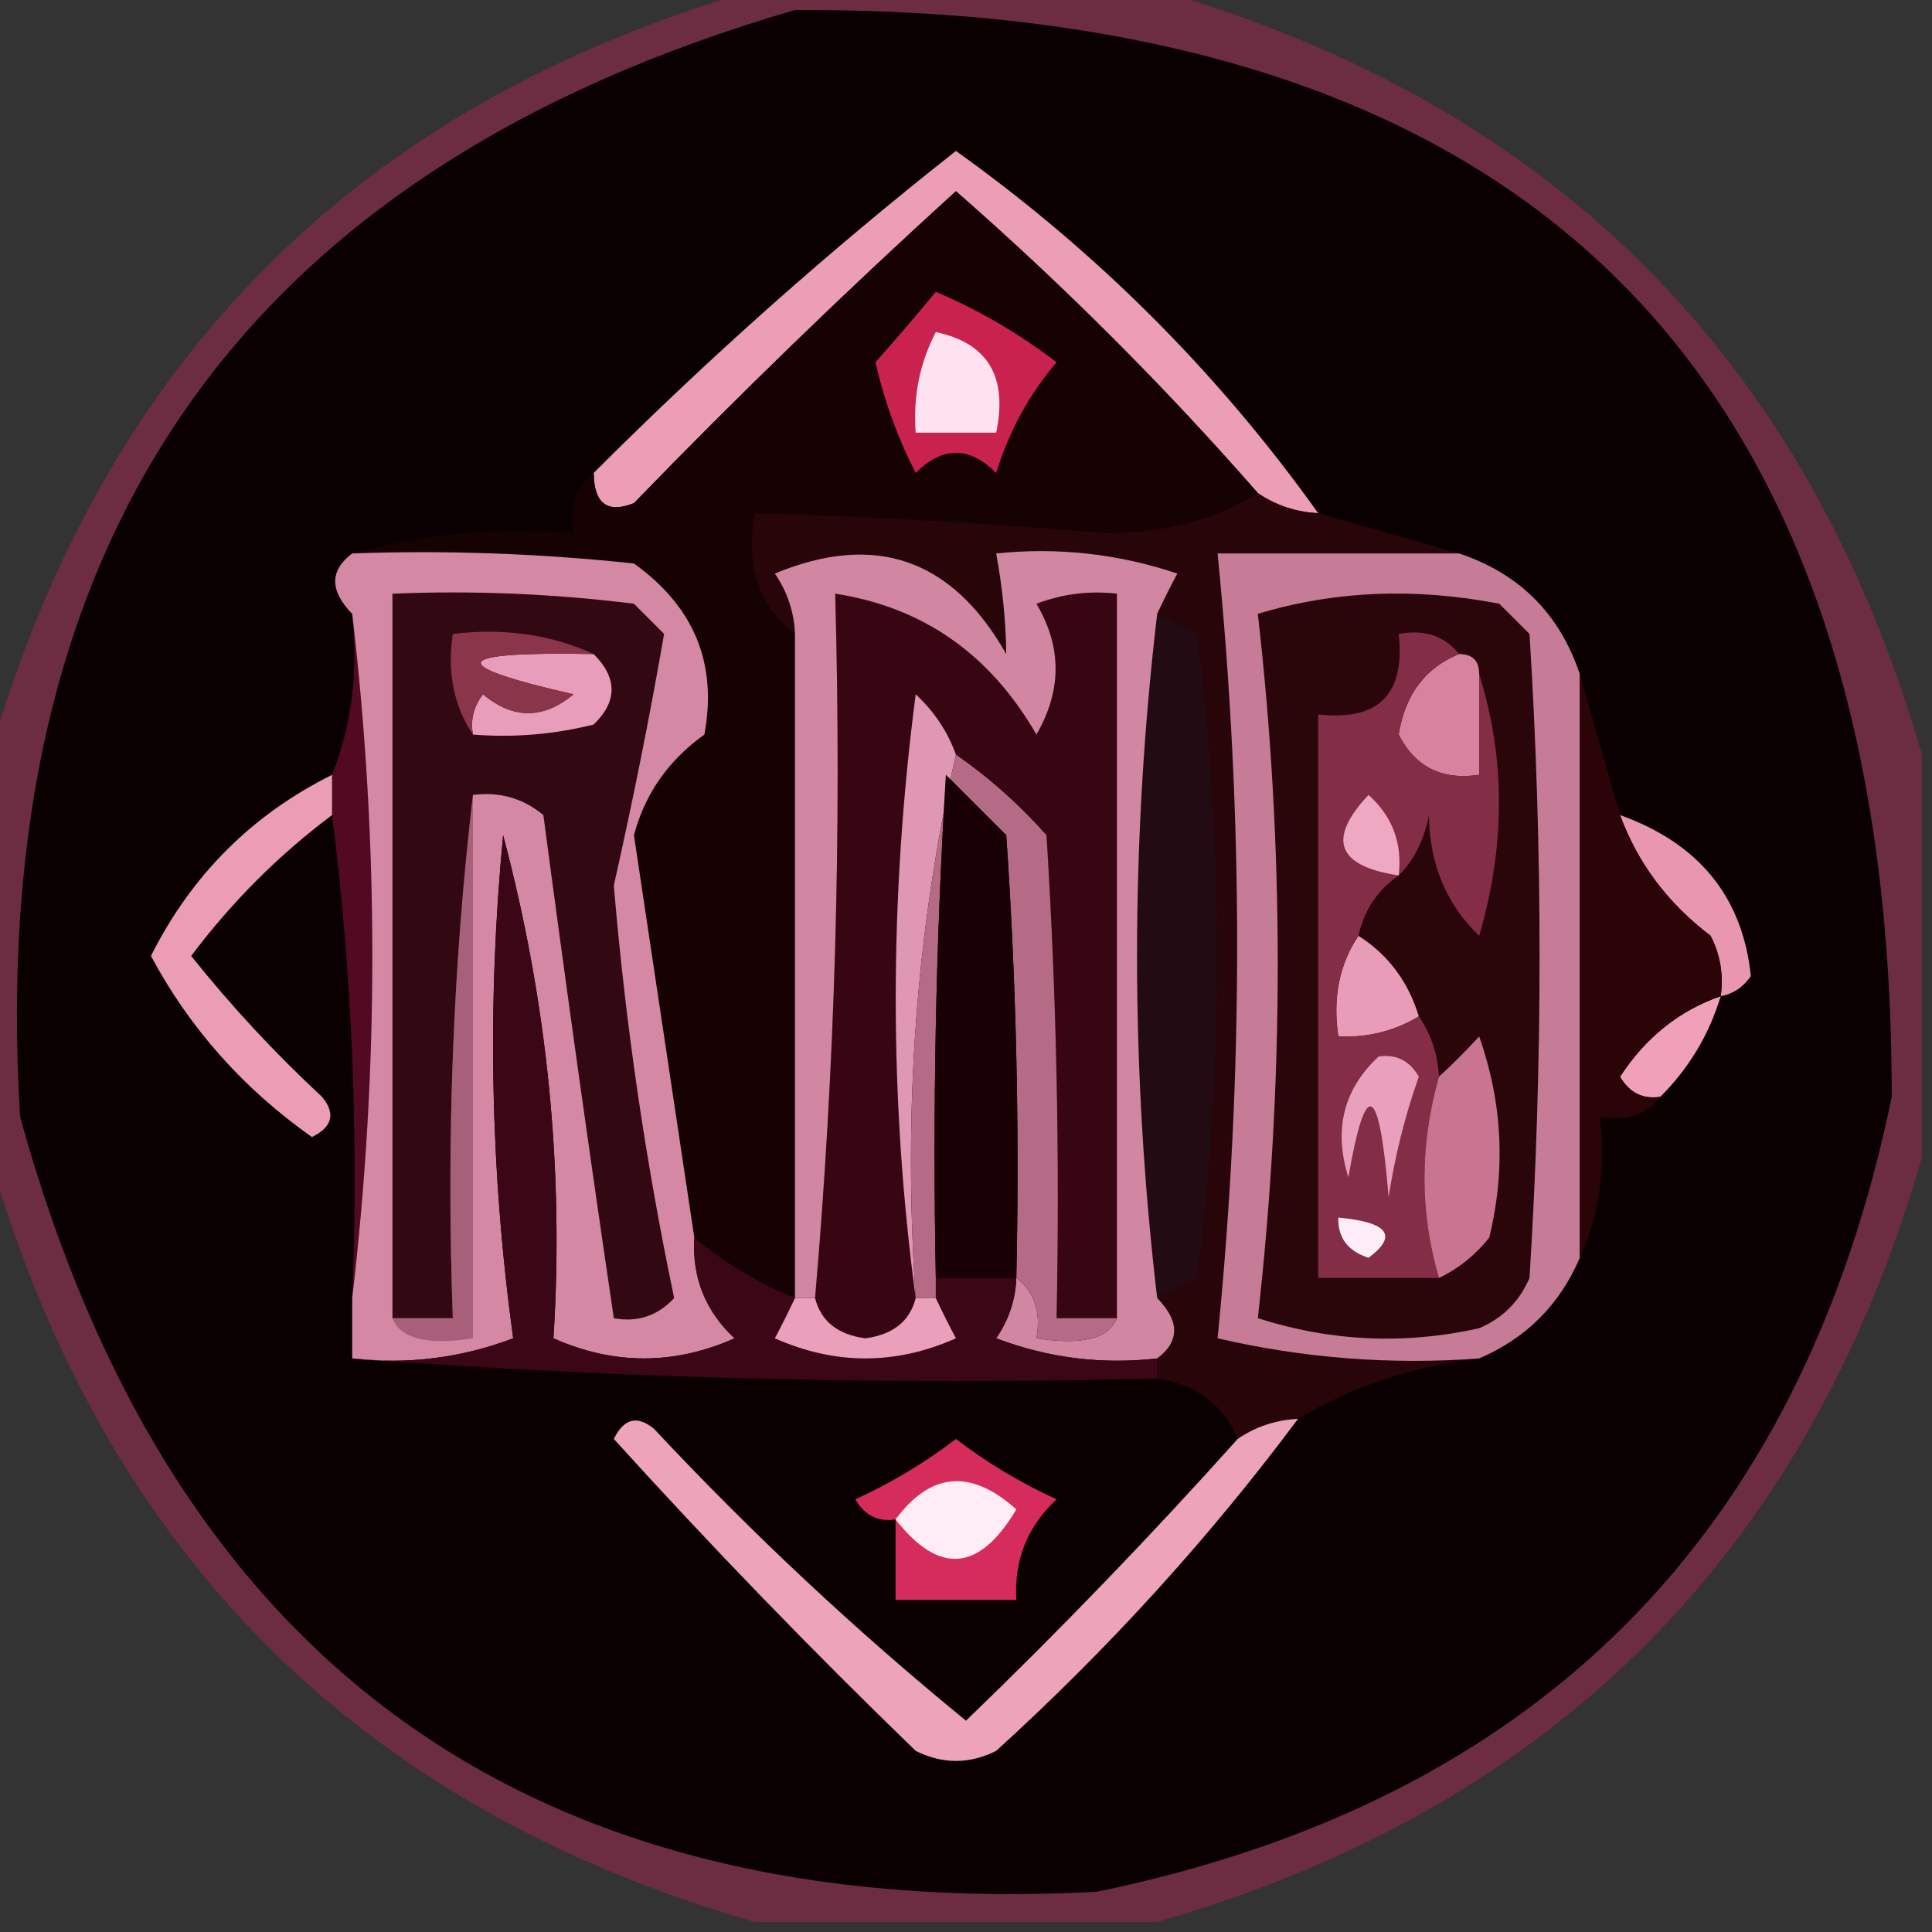 <?xml version="1.0" encoding="UTF-8"?>
<!DOCTYPE svg PUBLIC "-//W3C//DTD SVG 1.1//EN" "http://www.w3.org/Graphics/SVG/1.1/DTD/svg11.dtd">
<svg xmlns="http://www.w3.org/2000/svg" version="1.1" width="96px" height="96px" style="shape-rendering:geometricPrecision; text-rendering:geometricPrecision; image-rendering:optimizeQuality; fill-rule:evenodd; clip-rule:evenodd" xmlns:xlink="http://www.w3.org/1999/xlink">
<rect width="100%" height="100%" fill="#333333" stroke="none"/>
<g><path style="opacity:0.337" fill="#dd235f" d="M 37.5,-0.5 C 44.167,-0.5 50.833,-0.5 57.5,-0.5C 77.167,5.167 89.833,17.833 95.5,37.5C 95.5,44.167 95.5,50.833 95.5,57.5C 89.833,77.167 77.167,89.833 57.5,95.5C 50.833,95.5 44.167,95.5 37.5,95.5C 17.833,89.833 5.167,77.167 -0.5,57.5C -0.5,50.833 -0.5,44.167 -0.5,37.5C 5.167,17.833 17.833,5.167 37.5,-0.5 Z"/></g>
<g><path style="opacity:1" fill="#0a0001" d="M 39.5,0.5 C 75.846,0.346 94.012,18.346 94,54.5C 89.5,76.333 76.333,89.5 54.5,94C 26.331,95.494 8.497,82.66 1,55.5C -0.757,26.783 12.076,8.45 39.5,0.5 Z"/></g>
<g><path style="opacity:1" fill="#ec9eb6" d="M 65.5,25.5 C 64.391,25.443 63.391,25.11 62.5,24.5C 57.854,19.188 52.854,14.188 47.5,9.5C 42.015,14.485 36.681,19.652 31.5,25C 30.184,25.528 29.517,25.028 29.5,23.5C 35.21,17.787 41.21,12.454 47.5,7.5C 54.513,12.513 60.513,18.513 65.5,25.5 Z"/></g>
<g><path style="opacity:1" fill="#170203" d="M 62.5,24.5 C 60.429,25.809 57.929,26.475 55,26.5C 49.173,26 43.34,25.667 37.5,25.5C 37.025,28.082 37.692,30.082 39.5,31.5C 39.5,42.5 39.5,53.5 39.5,64.5C 37.667,63.752 36.001,62.752 34.5,61.5C 33.501,54.843 32.501,48.176 31.5,41.5C 32.048,39.444 33.214,37.777 35,36.5C 35.658,32.975 34.491,30.141 31.5,28C 26.845,27.501 22.178,27.334 17.5,27.5C 20.962,26.518 24.629,26.185 28.5,26.5C 28.263,25.209 28.596,24.209 29.5,23.5C 29.517,25.028 30.184,25.528 31.5,25C 36.681,19.652 42.015,14.485 47.5,9.5C 52.854,14.188 57.854,19.188 62.5,24.5 Z"/></g>
<g><path style="opacity:1" fill="#c9224f" d="M 46.5,14.5 C 48.609,15.391 50.609,16.558 52.5,18C 51.134,19.6 50.134,21.433 49.5,23.5C 48.167,22.167 46.833,22.167 45.5,23.5C 44.605,21.754 43.938,19.92 43.5,18C 44.544,16.826 45.544,15.659 46.5,14.5 Z"/></g>
<g><path style="opacity:1" fill="#ffe2ef" d="M 46.5,16.5 C 49.084,17.048 50.084,18.715 49.5,21.5C 48.167,21.5 46.833,21.5 45.5,21.5C 45.366,19.709 45.699,18.042 46.5,16.5 Z"/></g>
<g><path style="opacity:1" fill="#280509" d="M 62.5,24.5 C 63.391,25.11 64.391,25.443 65.5,25.5C 67.833,26.167 70.167,26.833 72.5,27.5C 68.5,27.5 64.5,27.5 60.5,27.5C 61.796,40.513 61.796,53.513 60.5,66.5C 64.783,67.492 69.116,67.826 73.5,67.5C 70.203,67.89 67.203,68.89 64.5,70.5C 63.391,70.557 62.391,70.89 61.5,71.5C 60.789,69.799 59.455,68.799 57.5,68.5C 57.5,68.167 57.5,67.833 57.5,67.5C 58.625,66.652 58.625,65.652 57.5,64.5C 58.15,64.196 58.816,63.863 59.5,63.5C 60.833,52.833 60.833,42.167 59.5,31.5C 58.816,31.137 58.15,30.804 57.5,30.5C 57.804,29.85 58.137,29.183 58.5,28.5C 55.572,27.516 52.572,27.183 49.5,27.5C 49.815,29.226 49.981,30.892 50,32.5C 47.318,27.764 43.485,26.431 38.5,28.5C 39.127,29.417 39.461,30.417 39.5,31.5C 37.692,30.082 37.025,28.082 37.5,25.5C 43.34,25.667 49.173,26 55,26.5C 57.929,26.475 60.429,25.809 62.5,24.5 Z"/></g>
<g><path style="opacity:1" fill="#220b12" d="M 57.5,30.5 C 58.15,30.804 58.816,31.137 59.5,31.5C 60.833,42.167 60.833,52.833 59.5,63.5C 58.816,63.863 58.15,64.196 57.5,64.5C 56.167,53.167 56.167,41.833 57.5,30.5 Z"/></g>
<g><path style="opacity:1" fill="#380613" d="M 55.5,65.5 C 54.5,65.5 53.5,65.5 52.5,65.5C 52.666,57.493 52.5,49.493 52,41.5C 50.629,39.959 49.129,38.625 47.5,37.5C 47.092,36.357 46.425,35.357 45.5,34.5C 44.177,44.659 44.177,54.659 45.5,64.5C 45.209,65.649 44.376,66.316 43,66.5C 41.624,66.316 40.791,65.649 40.5,64.5C 41.495,53.012 41.828,41.345 41.5,29.5C 45.861,30.17 49.195,32.503 51.5,36.5C 52.769,34.305 52.769,32.139 51.5,30C 52.793,29.51 54.127,29.343 55.5,29.5C 55.5,41.5 55.5,53.5 55.5,65.5 Z"/></g>
<g><path style="opacity:1" fill="#c67b97" d="M 72.5,27.5 C 75.5,28.5 77.5,30.5 78.5,33.5C 78.5,43.167 78.5,52.833 78.5,62.5C 77.5,64.833 75.833,66.5 73.5,67.5C 69.116,67.826 64.783,67.492 60.5,66.5C 61.796,53.513 61.796,40.513 60.5,27.5C 64.5,27.5 68.5,27.5 72.5,27.5 Z"/></g>
<g><path style="opacity:1" fill="#d186a2" d="M 57.5,30.5 C 56.167,41.833 56.167,53.167 57.5,64.5C 58.625,65.652 58.625,66.652 57.5,67.5C 54.753,67.813 52.087,67.48 49.5,66.5C 50.127,65.583 50.461,64.583 50.5,63.5C 51.404,64.209 51.737,65.209 51.5,66.5C 53.767,66.855 55.101,66.521 55.5,65.5C 55.5,53.5 55.5,41.5 55.5,29.5C 54.127,29.343 52.793,29.51 51.5,30C 52.769,32.139 52.769,34.305 51.5,36.5C 49.195,32.503 45.861,30.17 41.5,29.5C 41.828,41.345 41.495,53.012 40.5,64.5C 40.167,64.5 39.833,64.5 39.5,64.5C 39.5,53.5 39.5,42.5 39.5,31.5C 39.461,30.417 39.127,29.417 38.5,28.5C 43.485,26.431 47.318,27.764 50,32.5C 49.981,30.892 49.815,29.226 49.5,27.5C 52.572,27.183 55.572,27.516 58.5,28.5C 58.137,29.183 57.804,29.85 57.5,30.5 Z"/></g>
<g><path style="opacity:1" fill="#e097b3" d="M 47.5,37.5 C 45.529,46.105 44.862,55.105 45.5,64.5C 44.177,54.659 44.177,44.659 45.5,34.5C 46.425,35.357 47.092,36.357 47.5,37.5 Z"/></g>
<g><path style="opacity:1" fill="#510a21" d="M 17.5,30.5 C 18.833,41.833 18.833,53.167 17.5,64.5C 17.826,56.316 17.492,48.316 16.5,40.5C 16.5,39.833 16.5,39.167 16.5,38.5C 17.473,36.052 17.806,33.385 17.5,30.5 Z"/></g>
<g><path style="opacity:1" fill="#e996b1" d="M 80.5,40.5 C 84.424,41.907 86.591,44.574 87,48.5C 86.617,49.056 86.117,49.389 85.5,49.5C 85.65,48.448 85.483,47.448 85,46.5C 82.873,44.886 81.373,42.886 80.5,40.5 Z"/></g>
<g><path style="opacity:1" fill="#b56b85" d="M 47.5,37.5 C 49.129,38.625 50.629,39.959 52,41.5C 52.5,49.493 52.666,57.493 52.5,65.5C 53.5,65.5 54.5,65.5 55.5,65.5C 55.101,66.521 53.767,66.855 51.5,66.5C 51.737,65.209 51.404,64.209 50.5,63.5C 50.666,56.159 50.5,48.826 50,41.5C 49,40.5 48,39.5 47,38.5C 46.5,46.827 46.334,55.16 46.5,63.5C 46.5,63.833 46.5,64.167 46.5,64.5C 46.167,64.5 45.833,64.5 45.5,64.5C 44.862,55.105 45.529,46.105 47.5,37.5 Z"/></g>
<g><path style="opacity:1" fill="#190004" d="M 50.5,63.5 C 49.167,63.5 47.833,63.5 46.5,63.5C 46.334,55.16 46.5,46.827 47,38.5C 48,39.5 49,40.5 50,41.5C 50.5,48.826 50.666,56.159 50.5,63.5 Z"/></g>
<g><path style="opacity:1" fill="#ea9db4" d="M 16.5,38.5 C 16.5,39.167 16.5,39.833 16.5,40.5C 13.854,42.479 11.521,44.812 9.5,47.5C 11.483,49.984 13.65,52.317 16,54.5C 16.688,55.332 16.521,55.998 15.5,56.5C 12.089,54.093 9.422,51.093 7.5,47.5C 9.514,43.486 12.514,40.486 16.5,38.5 Z"/></g>
<g><path style="opacity:1" fill="#2a050a" d="M 62.5,30.5 C 66.311,29.355 70.311,29.188 74.5,30C 75,30.5 75.5,31 76,31.5C 76.667,42.167 76.667,52.833 76,63.5C 75.5,64.667 74.667,65.5 73.5,66C 69.789,66.825 66.122,66.659 62.5,65.5C 63.821,53.706 63.821,42.039 62.5,30.5 Z"/></g>
<g><path style="opacity:1" fill="#e99cb7" d="M 67.5,46.5 C 68.974,47.436 69.974,48.77 70.5,50.5C 69.292,51.234 67.959,51.567 66.5,51.5C 66.216,49.585 66.549,47.919 67.5,46.5 Z"/></g>
<g><path style="opacity:1" fill="#d7839f" d="M 72.5,32.5 C 73.167,32.5 73.5,32.833 73.5,33.5C 73.5,35.167 73.5,36.833 73.5,38.5C 71.654,38.778 70.32,38.111 69.5,36.5C 69.815,34.517 70.815,33.184 72.5,32.5 Z"/></g>
<g><path style="opacity:1" fill="#d488a4" d="M 17.5,27.5 C 22.178,27.334 26.845,27.501 31.5,28C 34.491,30.141 35.658,32.975 35,36.5C 33.214,37.777 32.048,39.444 31.5,41.5C 32.501,48.176 33.501,54.843 34.5,61.5C 34.383,63.483 35.05,65.15 36.5,66.5C 33.5,67.833 30.5,67.833 27.5,66.5C 28.031,58.102 27.197,49.769 25,41.5C 24.197,49.882 24.364,58.215 25.5,66.5C 22.913,67.48 20.247,67.813 17.5,67.5C 17.5,66.5 17.5,65.5 17.5,64.5C 18.833,53.167 18.833,41.833 17.5,30.5C 16.375,29.348 16.375,28.348 17.5,27.5 Z"/></g>
<g><path style="opacity:1" fill="#a8607a" d="M 23.5,39.5 C 23.5,48.5 23.5,57.5 23.5,66.5C 21.233,66.855 19.899,66.521 19.5,65.5C 20.5,65.5 21.5,65.5 22.5,65.5C 22.174,56.651 22.507,47.984 23.5,39.5 Z"/></g>
<g><path style="opacity:1" fill="#320913" d="M 23.5,39.5 C 22.507,47.984 22.174,56.651 22.5,65.5C 21.5,65.5 20.5,65.5 19.5,65.5C 19.5,53.5 19.5,41.5 19.5,29.5C 23.514,29.334 27.514,29.501 31.5,30C 32,30.5 32.5,31 33,31.5C 32.285,35.61 31.451,39.777 30.5,44C 31.082,50.911 32.082,57.744 33.5,64.5C 32.675,65.386 31.675,65.719 30.5,65.5C 29.27,57.183 28.104,48.85 27,40.5C 25.989,39.663 24.822,39.33 23.5,39.5 Z"/></g>
<g><path style="opacity:1" fill="#e89dba" d="M 29.5,32.5 C 30.684,33.688 30.684,34.855 29.5,36C 27.527,36.495 25.527,36.662 23.5,36.5C 23.369,35.761 23.536,35.094 24,34.5C 25.494,35.747 26.994,35.747 28.5,34.5C 22.041,33.03 22.374,32.363 29.5,32.5 Z"/></g>
<g><path style="opacity:1" fill="#8b354b" d="M 29.5,32.5 C 22.374,32.363 22.041,33.03 28.5,34.5C 26.994,35.747 25.494,35.747 24,34.5C 23.536,35.094 23.369,35.761 23.5,36.5C 22.549,35.081 22.215,33.415 22.5,31.5C 25.059,31.198 27.393,31.532 29.5,32.5 Z"/></g>
<g><path style="opacity:1" fill="#f1a0ba" d="M 85.5,49.5 C 84.925,51.411 83.925,53.078 82.5,54.5C 81.624,54.631 80.957,54.297 80.5,53.5C 81.774,51.549 83.44,50.215 85.5,49.5 Z"/></g>
<g><path style="opacity:1" fill="#842d47" d="M 72.5,32.5 C 70.815,33.184 69.815,34.517 69.5,36.5C 70.32,38.111 71.654,38.778 73.5,38.5C 73.5,36.833 73.5,35.167 73.5,33.5C 74.811,37.683 74.811,42.016 73.5,46.5C 71.869,44.941 71.036,42.941 71,40.5C 70.768,41.737 70.268,42.737 69.5,43.5C 68.449,44.222 67.782,45.222 67.5,46.5C 66.549,47.919 66.216,49.585 66.5,51.5C 67.959,51.567 69.292,51.234 70.5,50.5C 71.11,51.391 71.443,52.391 71.5,53.5C 70.54,56.902 70.54,60.235 71.5,63.5C 69.5,63.5 67.5,63.5 65.5,63.5C 65.5,54.167 65.5,44.833 65.5,35.5C 68.5,35.833 69.833,34.5 69.5,31.5C 70.791,31.263 71.791,31.596 72.5,32.5 Z"/></g>
<g><path style="opacity:1" fill="#efa8c2" d="M 69.5,43.5 C 66.431,43.037 65.931,41.704 68,39.5C 69.188,40.563 69.688,41.897 69.5,43.5 Z"/></g>
<g><path style="opacity:1" fill="#2a0406" d="M 78.5,33.5 C 79.167,35.833 79.833,38.167 80.5,40.5C 81.373,42.886 82.873,44.886 85,46.5C 85.483,47.448 85.65,48.448 85.5,49.5C 83.44,50.215 81.774,51.549 80.5,53.5C 80.957,54.297 81.624,54.631 82.5,54.5C 81.791,55.404 80.791,55.737 79.5,55.5C 79.802,58.059 79.468,60.393 78.5,62.5C 78.5,52.833 78.5,43.167 78.5,33.5 Z"/></g>
<g><path style="opacity:1" fill="#e9a0bd" d="M 68.5,52.5 C 69.376,52.369 70.043,52.703 70.5,53.5C 69.811,55.444 69.311,57.444 69,59.5C 68.536,53.825 67.869,53.492 67,58.5C 66.257,56.126 66.757,54.126 68.5,52.5 Z"/></g>
<g><path style="opacity:1" fill="#c97592" d="M 71.5,63.5 C 70.54,60.235 70.54,56.902 71.5,53.5C 72.151,52.909 72.818,52.243 73.5,51.5C 74.657,54.784 74.824,58.118 74,61.5C 73.292,62.38 72.458,63.047 71.5,63.5 Z"/></g>
<g><path style="opacity:1" fill="#feecf9" d="M 66.5,60.5 C 68.983,60.73 69.483,61.397 68,62.5C 66.97,62.164 66.47,61.497 66.5,60.5 Z"/></g>
<g><path style="opacity:1" fill="#3b0615" d="M 34.5,61.5 C 36.001,62.752 37.667,63.752 39.5,64.5C 39.196,65.15 38.863,65.817 38.5,66.5C 41.5,67.833 44.5,67.833 47.5,66.5C 47.137,65.817 46.804,65.15 46.5,64.5C 46.5,64.167 46.5,63.833 46.5,63.5C 47.833,63.5 49.167,63.5 50.5,63.5C 50.461,64.583 50.127,65.583 49.5,66.5C 52.087,67.48 54.753,67.813 57.5,67.5C 57.5,67.833 57.5,68.167 57.5,68.5C 43.989,68.829 30.656,68.496 17.5,67.5C 20.247,67.813 22.913,67.48 25.5,66.5C 24.364,58.215 24.197,49.882 25,41.5C 27.197,49.769 28.031,58.102 27.5,66.5C 30.5,67.833 33.5,67.833 36.5,66.5C 35.05,65.15 34.383,63.483 34.5,61.5 Z"/></g>
<g><path style="opacity:1" fill="#ea9fbb" d="M 39.5,64.5 C 39.833,64.5 40.167,64.5 40.5,64.5C 40.791,65.649 41.624,66.316 43,66.5C 44.376,66.316 45.209,65.649 45.5,64.5C 45.833,64.5 46.167,64.5 46.5,64.5C 46.804,65.15 47.137,65.817 47.5,66.5C 44.5,67.833 41.5,67.833 38.5,66.5C 38.863,65.817 39.196,65.15 39.5,64.5 Z"/></g>
<g><path style="opacity:1" fill="#eda3b9" d="M 61.5,71.5 C 62.391,70.89 63.391,70.557 64.5,70.5C 60.098,76.409 55.098,81.909 49.5,87C 48.167,87.667 46.833,87.667 45.5,87C 40.318,81.985 35.318,76.819 30.5,71.5C 31.002,70.479 31.668,70.312 32.5,71C 37.377,76.213 42.544,81.046 48,85.5C 52.681,80.986 57.181,76.319 61.5,71.5 Z"/></g>
<g><path style="opacity:1" fill="#d62c5c" d="M 44.5,75.5 C 43.624,75.631 42.957,75.297 42.5,74.5C 44.287,73.684 45.954,72.684 47.5,71.5C 49.046,72.684 50.713,73.684 52.5,74.5C 51.05,75.85 50.383,77.516 50.5,79.5C 48.5,79.5 46.5,79.5 44.5,79.5C 44.5,78.167 44.5,76.833 44.5,75.5 Z"/></g>
<g><path style="opacity:1" fill="#feedf5" d="M 44.5,75.5 C 46.246,73.145 48.246,72.978 50.5,75C 48.663,78.102 46.663,78.269 44.5,75.5 Z"/></g>
</svg>
